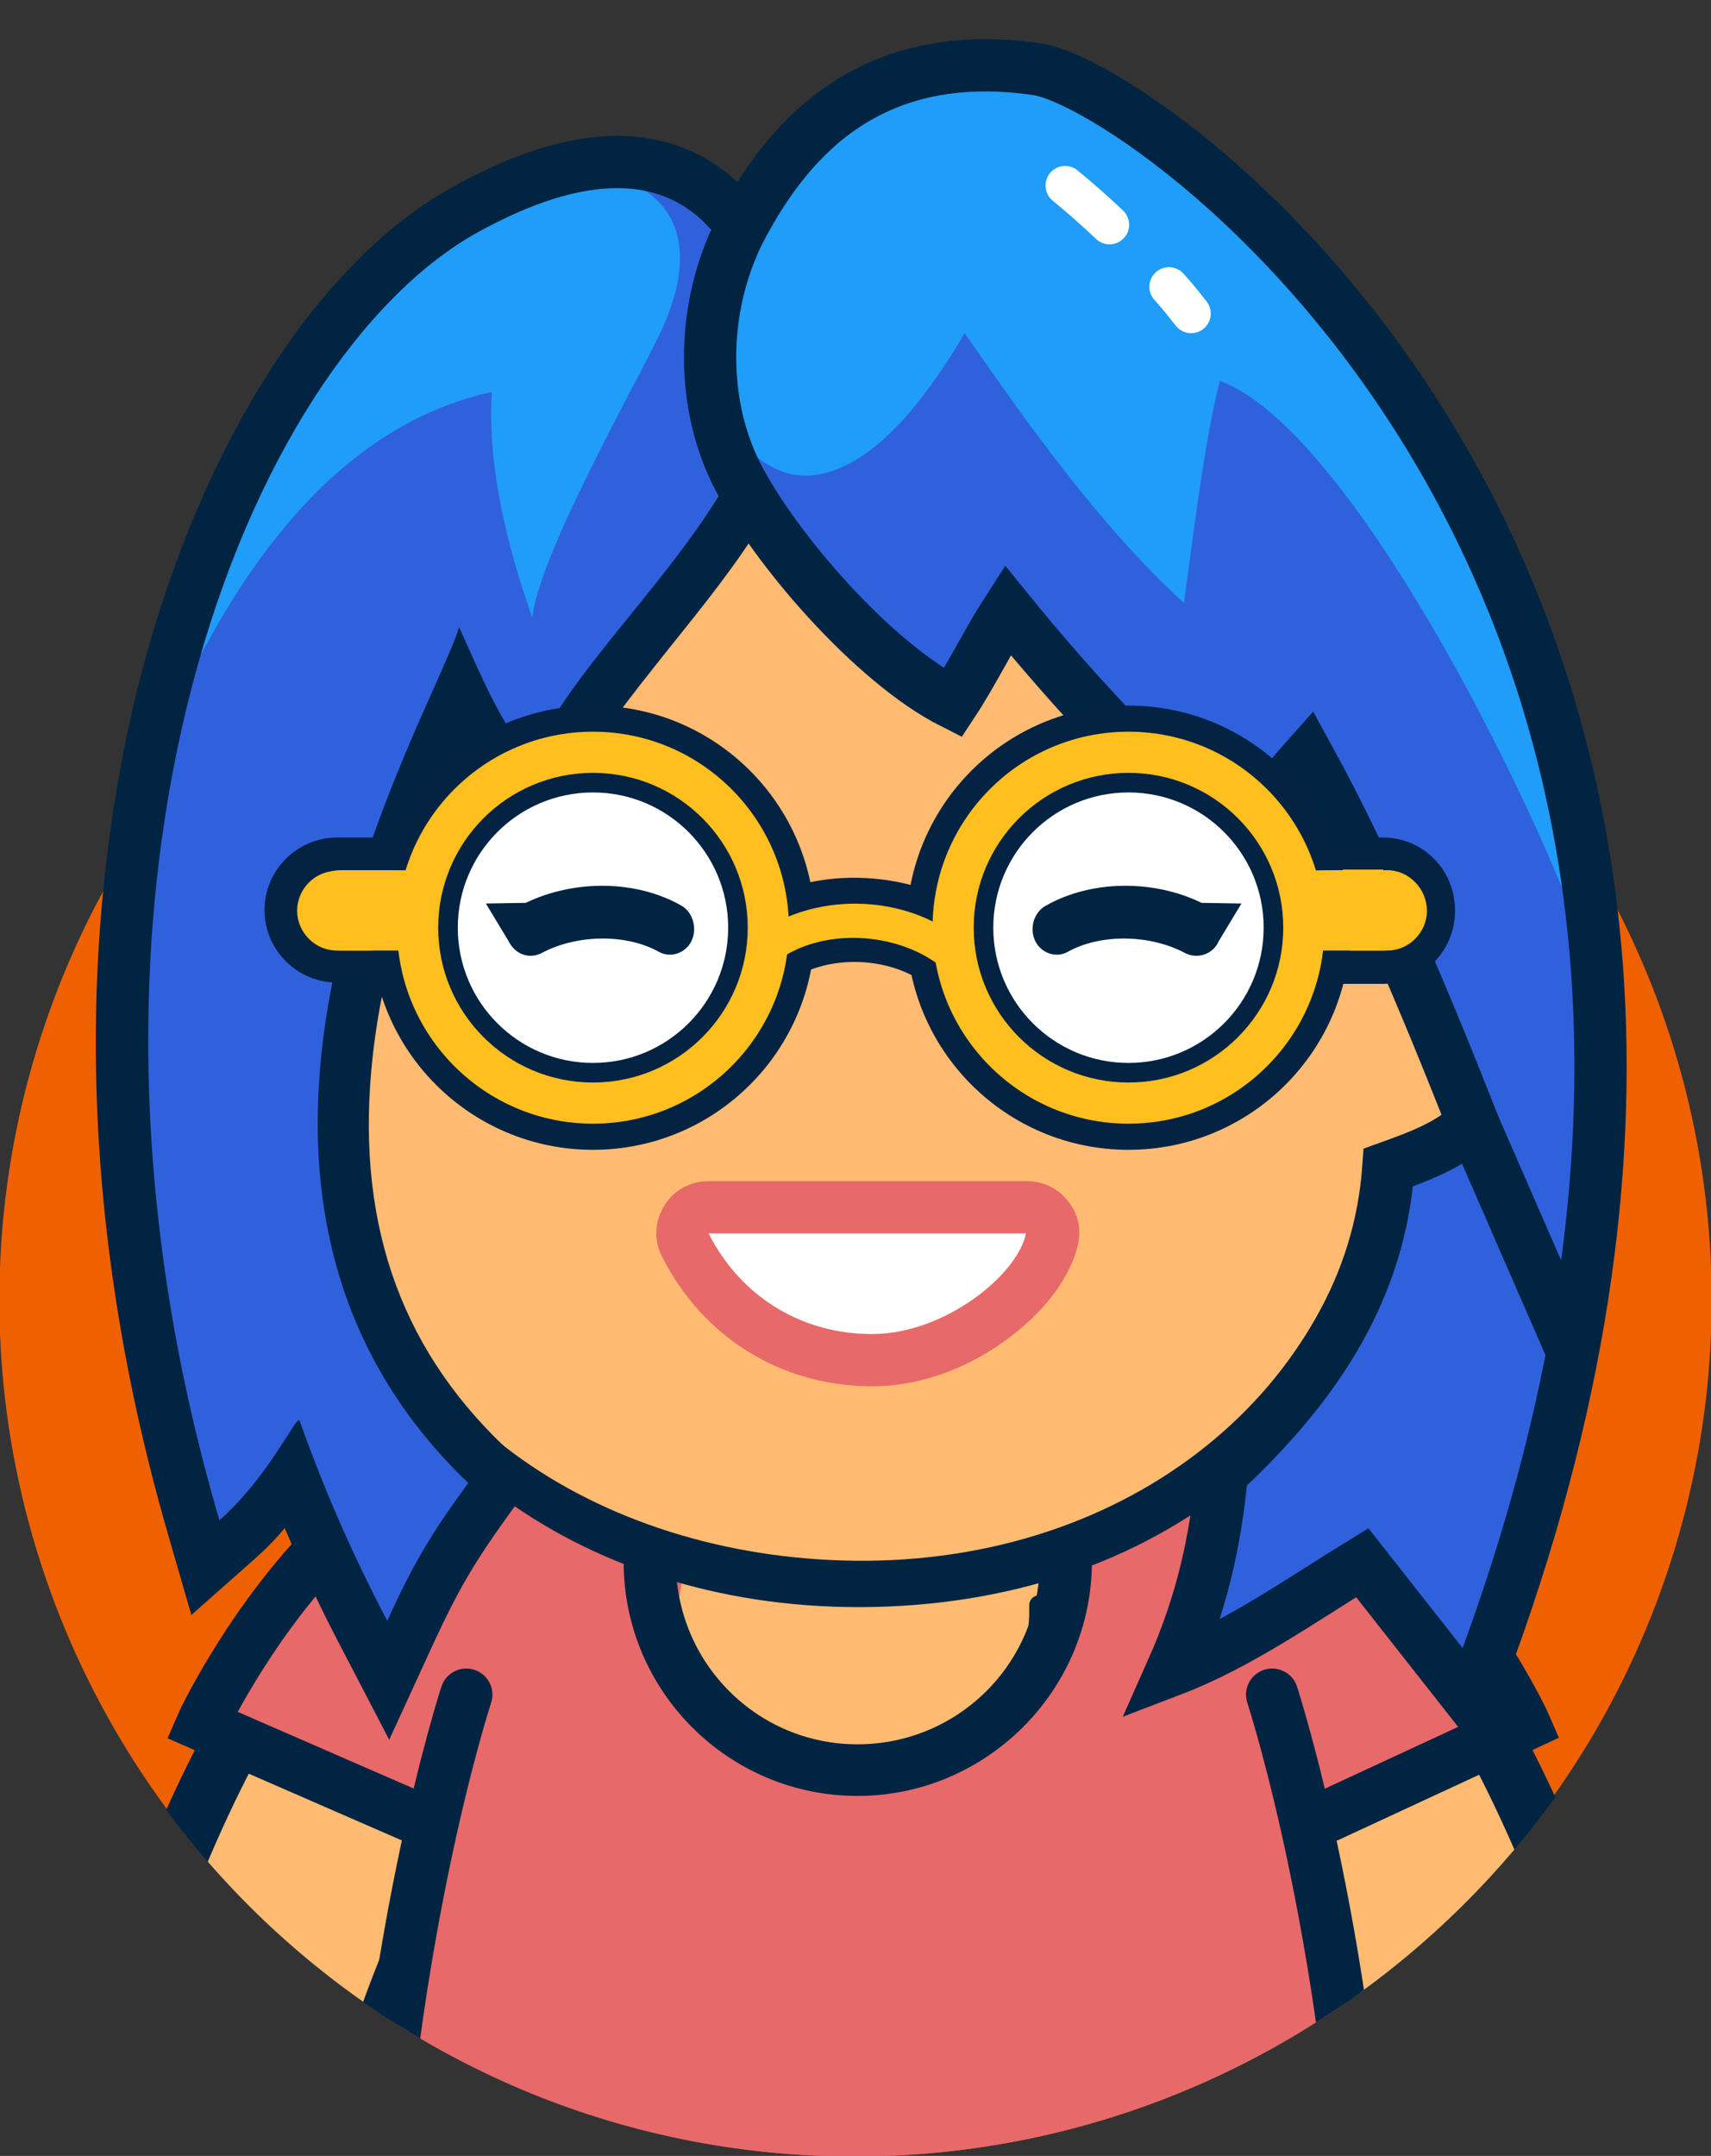 <?xml version="1.0" encoding="utf-8"?>
<!-- Generator: Adobe Illustrator 24.0.1, SVG Export Plug-In . SVG Version: 6.00 Build 0)  -->
<svg version="1.1" xmlns="http://www.w3.org/2000/svg" xmlns:xlink="http://www.w3.org/1999/xlink" x="0px" y="0px"
	 viewBox="0 0 262 330" style="enable-background:new 0 0 262 330;" xml:space="preserve">
<rect x="0" y="0" width="262" height="330" fill="#333333" stroke="none"/>
<style type="text/css">
	.st0{clip-path:url(#SVGID_2_);fill:#EF6100;}
	
		.st1{clip-path:url(#SVGID_4_);fill:none;stroke:#012442;stroke-width:48;stroke-linecap:round;stroke-linejoin:round;stroke-miterlimit:10;}
	
		.st2{clip-path:url(#SVGID_6_);fill:none;stroke:#FFBB71;stroke-width:30;stroke-linecap:round;stroke-linejoin:round;stroke-miterlimit:10;}
	
		.st3{clip-path:url(#SVGID_8_);fill:none;stroke:#012442;stroke-width:48;stroke-linecap:round;stroke-linejoin:round;stroke-miterlimit:10;}
	
		.st4{clip-path:url(#SVGID_10_);fill:none;stroke:#FFBB71;stroke-width:30;stroke-linecap:round;stroke-linejoin:round;stroke-miterlimit:10;}
	.st5{clip-path:url(#SVGID_12_);fill:#FFBB71;}
	
		.st6{clip-path:url(#SVGID_14_);fill:#E86969;stroke:#012442;stroke-width:3;stroke-linecap:round;stroke-linejoin:round;stroke-miterlimit:10;}
	.st7{clip-path:url(#SVGID_16_);}
	.st8{fill:#E86969;}
	.st9{clip-path:url(#SVGID_18_);}
	.st10{fill:none;stroke:#012442;stroke-width:8;stroke-linecap:round;stroke-miterlimit:10;}
	.st11{clip-path:url(#SVGID_20_);}
	.st12{clip-path:url(#SVGID_22_);}
	.st13{clip-path:url(#SVGID_24_);}
	.st14{fill:#012442;}
	.st15{clip-path:url(#SVGID_26_);fill:none;stroke:#012442;stroke-width:8;stroke-linecap:round;stroke-miterlimit:10;}
	.st16{clip-path:url(#SVGID_28_);fill:none;stroke:#012442;stroke-width:8;stroke-linecap:round;stroke-miterlimit:10;}
	.st17{clip-path:url(#SVGID_30_);}
	.st18{clip-path:url(#SVGID_32_);}
	.st19{fill:#F7E9DE;}
	.st20{clip-path:url(#SVGID_34_);fill:#FFBB71;}
	.st21{clip-path:url(#SVGID_36_);}
	.st22{fill:#FFFFFF;}
	.st23{clip-path:url(#SVGID_38_);fill:#1F9DF9;}
	.st24{clip-path:url(#SVGID_40_);fill:#3061DD;}
	.st25{clip-path:url(#SVGID_42_);}
	.st26{clip-path:url(#SVGID_44_);fill:#3061DD;}
	.st27{clip-path:url(#SVGID_46_);fill:#1F9DF9;}
	.st28{clip-path:url(#SVGID_48_);fill:none;stroke:#012442;stroke-width:8;stroke-miterlimit:10;}
	.st29{clip-path:url(#SVGID_50_);}
	.st30{fill:#FFBF1F;}
	.st31{fill:#042342;}
	.st32{fill:#FFBF1F;stroke:#042342;stroke-width:4;stroke-linecap:round;stroke-linejoin:round;stroke-miterlimit:10;}
	.st33{fill:#FFFFFF;stroke:#042342;stroke-width:3;stroke-linecap:round;stroke-linejoin:round;stroke-miterlimit:10;}
	.st34{clip-path:url(#SVGID_52_);}
	.st35{clip-path:url(#SVGID_54_);}
	.st36{clip-path:url(#SVGID_56_);fill:none;stroke:#012442;stroke-width:8;stroke-miterlimit:10;}
	
		.st37{clip-path:url(#SVGID_58_);fill:none;stroke:#FFFFFF;stroke-width:6;stroke-linecap:round;stroke-linejoin:round;stroke-miterlimit:10;}
	
		.st38{clip-path:url(#SVGID_60_);fill:none;stroke:#FFFFFF;stroke-width:6;stroke-linecap:round;stroke-linejoin:round;stroke-miterlimit:10;}
	.st39{display:none;}
	.st40{display:inline;fill:#FFFFFF;}
	.st41{display:inline;opacity:0.33;fill:none;stroke:#000000;stroke-miterlimit:10;enable-background:new    ;}
	.st42{display:inline;}
	.st43{fill:#2BB2FC;}
	.st44{fill:none;stroke:#2BB2FC;stroke-miterlimit:10;}
</style>
<g id="Camada_1">
	<g id="Camada_5">
		<g>
			<g>
				<g>
					<defs>
						<path id="SVGID_1_" d="M285.1-9.4H-25.1v207.8h24.8c0,0.2,0,0.4,0,0.6c0,72.4,58.7,131.1,131.1,131.1
							c72.4,0,132-58.7,132-131.1c0-0.2,0-0.4,0-0.6h22.3L285.1-9.4L285.1-9.4z"/>
					</defs>
					<clipPath id="SVGID_2_">
						<use xlink:href="#SVGID_1_"  style="overflow:visible;"/>
					</clipPath>
					<circle class="st0" cx="131" cy="199" r="131.1"/>
				</g>
				<g>
					<defs>
						<path id="SVGID_3_" d="M285.1-9.4H-25.1v207.8h24.8c0,0.2,0,0.4,0,0.6c0,72.4,58.7,131.1,131.1,131.1
							c72.4,0,132-58.7,132-131.1c0-0.2,0-0.4,0-0.6h22.3L285.1-9.4L285.1-9.4z"/>
					</defs>
					<clipPath id="SVGID_4_">
						<use xlink:href="#SVGID_3_"  style="overflow:visible;"/>
					</clipPath>
					<path class="st1" d="M190.7,246.7c0,0,26.9,22.6,41.2,85.1"/>
				</g>
				<g>
					<defs>
						<path id="SVGID_5_" d="M285.1-9.4H-25.1v207.8h24.8c0,0.2,0,0.4,0,0.6c0,72.4,58.7,131.1,131.1,131.1
							c72.4,0,132-58.7,132-131.1c0-0.2,0-0.4,0-0.6h22.3L285.1-9.4L285.1-9.4z"/>
					</defs>
					<clipPath id="SVGID_6_">
						<use xlink:href="#SVGID_5_"  style="overflow:visible;"/>
					</clipPath>
					<path class="st2" d="M190.7,246.7c0,0,26.9,22.6,41.2,85.1"/>
				</g>
				<g>
					<defs>
						<path id="SVGID_7_" d="M285.1-9.4H-25.1v207.8h24.8c0,0.2,0,0.4,0,0.6c0,72.4,58.7,131.1,131.1,131.1
							c72.4,0,132-58.7,132-131.1c0-0.2,0-0.4,0-0.6h22.3L285.1-9.4L285.1-9.4z"/>
					</defs>
					<clipPath id="SVGID_8_">
						<use xlink:href="#SVGID_7_"  style="overflow:visible;"/>
					</clipPath>
					<path class="st3" d="M73.8,246.7c0,0-26.9,22.6-41.2,85.1"/>
				</g>
				<g>
					<defs>
						<path id="SVGID_9_" d="M285.1-9.4H-25.1v207.8h24.8c0,0.2,0,0.4,0,0.6c0,72.4,58.7,131.1,131.1,131.1
							c72.4,0,132-58.7,132-131.1c0-0.2,0-0.4,0-0.6h22.3L285.1-9.4L285.1-9.4z"/>
					</defs>
					<clipPath id="SVGID_10_">
						<use xlink:href="#SVGID_9_"  style="overflow:visible;"/>
					</clipPath>
					<path class="st4" d="M73.8,246.7c0,0-26.9,22.6-41.2,85.1"/>
				</g>
				<g>
					<defs>
						<path id="SVGID_11_" d="M285.1-9.4H-25.1v207.8h24.8c0,0.2,0,0.4,0,0.6c0,72.4,58.7,131.1,131.1,131.1
							c72.4,0,132-58.7,132-131.1c0-0.2,0-0.4,0-0.6h22.3L285.1-9.4L285.1-9.4z"/>
					</defs>
					<clipPath id="SVGID_12_">
						<use xlink:href="#SVGID_11_"  style="overflow:visible;"/>
					</clipPath>
					<path class="st5" d="M166.9,230.9l-1-5.9h-67l-1,5.9c-0.3,1.6-0.4,3.2-0.4,4.7c0,17.4,15.6,31.6,34.8,31.6s34.9-14.2,34.9-31.6
						C167.3,234.1,167.1,232.5,166.9,230.9z"/>
				</g>
				<g>
					<defs>
						<path id="SVGID_13_" d="M285.1-9.4H-25.1v207.8h24.8c0,0.2,0,0.4,0,0.6c0,72.4,58.7,131.1,131.1,131.1
							c72.4,0,132-58.7,132-131.1c0-0.2,0-0.4,0-0.6h22.3L285.1-9.4L285.1-9.4z"/>
					</defs>
					<clipPath id="SVGID_14_">
						<use xlink:href="#SVGID_13_"  style="overflow:visible;"/>
					</clipPath>
					<path class="st6" d="M173.7,238.5c-4.7,2.8-9.6,5.1-14.6,7.2c0,0.3,0,0.7,0,1c0,13.6-12.5,24.6-27.9,24.6
						c-14.2,0-26-9.5-27.6-21.6c-6-2.5-11.4-6.3-15.8-11.8C53.7,272.1,55.4,365,55.4,365l156.9-0.9
						C212.3,364.2,213.8,279.2,173.7,238.5z"/>
				</g>
				<g>
					<defs>
						<path id="SVGID_15_" d="M285.1-9.4H-25.1v207.8h24.8c0,0.2,0,0.4,0,0.6c0,72.4,58.7,131.1,131.1,131.1
							c72.4,0,132-58.7,132-131.1c0-0.2,0-0.4,0-0.6h22.3L285.1-9.4L285.1-9.4z"/>
					</defs>
					<clipPath id="SVGID_16_">
						<use xlink:href="#SVGID_15_"  style="overflow:visible;"/>
					</clipPath>
					<g class="st7">
						<g>
							<path class="st8" d="M183.2,286.6l48.4-24.6c-0.3-0.7-22.5-47-56.5-41.1l-7,1.1c-10.8,4.4-9.6,19.3-5.3,30.1L183.2,286.6z"/>
						</g>
					</g>
				</g>
				<g>
					<defs>
						<path id="SVGID_17_" d="M285.1-9.4H-25.1v207.8h24.8c0,0.2,0,0.4,0,0.6c0,72.4,58.7,131.1,131.1,131.1
							c72.4,0,132-58.7,132-131.1c0-0.2,0-0.4,0-0.6h22.3L285.1-9.4L285.1-9.4z"/>
					</defs>
					<clipPath id="SVGID_18_">
						<use xlink:href="#SVGID_17_"  style="overflow:visible;"/>
					</clipPath>
					<g class="st9">
						<path class="st10" d="M203.3,278l30.2-14c-0.3-0.7-25.6-54.2-62.5-42"/>
					</g>
				</g>
				<g>
					<defs>
						<path id="SVGID_19_" d="M285.1-9.4H-25.1v207.8h24.8c0,0.2,0,0.4,0,0.6c0,72.4,58.7,131.1,131.1,131.1
							c72.4,0,132-58.7,132-131.1c0-0.2,0-0.4,0-0.6h22.3L285.1-9.4L285.1-9.4z"/>
					</defs>
					<clipPath id="SVGID_20_">
						<use xlink:href="#SVGID_19_"  style="overflow:visible;"/>
					</clipPath>
					<g class="st11">
						<g>
							<path class="st8" d="M81.3,286.6L32.9,262c0.3-0.7,22.5-47,56.5-41.1l7,1.1c10.8,4.4,9.6,19.3,5.3,30.1L81.3,286.6z"/>
						</g>
					</g>
				</g>
				<g>
					<defs>
						<path id="SVGID_21_" d="M285.1-9.4H-25.1v207.8h24.8c0,0.2,0,0.4,0,0.6c0,72.4,58.7,131.1,131.1,131.1
							c72.4,0,132-58.7,132-131.1c0-0.2,0-0.4,0-0.6h22.3L285.1-9.4L285.1-9.4z"/>
					</defs>
					<clipPath id="SVGID_22_">
						<use xlink:href="#SVGID_21_"  style="overflow:visible;"/>
					</clipPath>
					<g class="st12">
						<path class="st10" d="M65.1,278.9L30.9,264c0.3-0.7,25.6-54.2,62.5-42"/>
					</g>
				</g>
				<g>
					<defs>
						<path id="SVGID_23_" d="M285.1-9.4H-25.1v207.8h24.8c0,0.2,0,0.4,0,0.6c0,72.4,58.7,131.1,131.1,131.1
							c72.4,0,132-58.7,132-131.1c0-0.2,0-0.4,0-0.6h22.3L285.1-9.4L285.1-9.4z"/>
					</defs>
					<clipPath id="SVGID_24_">
						<use xlink:href="#SVGID_23_"  style="overflow:visible;"/>
					</clipPath>
					<g class="st13">
						<path class="st14" d="M158.9,235.1c0.2,1.3,0.3,2.7,0.3,4.1c0,15.4-12.5,27.8-27.9,27.8s-27.8-12.5-27.8-27.9
							c0-1.4,0.1-2.7,0.3-4.1L158.9,235.1 M165.8,227.1h-6.9h-55.1h-6.9l-1,6.8c-0.2,1.7-0.4,3.5-0.4,5.2
							c0,19.8,16.1,35.8,35.8,35.8s35.9-16.1,35.9-35.9c0-1.7-0.1-3.5-0.4-5.2L165.8,227.1L165.8,227.1z"/>
					</g>
				</g>
				<g>
					<defs>
						<path id="SVGID_25_" d="M285.1-9.4H-25.1v207.8h24.8c0,0.2,0,0.4,0,0.6c0,72.4,58.7,131.1,131.1,131.1
							c72.4,0,132-58.7,132-131.1c0-0.2,0-0.4,0-0.6h22.3L285.1-9.4L285.1-9.4z"/>
					</defs>
					<clipPath id="SVGID_26_">
						<use xlink:href="#SVGID_25_"  style="overflow:visible;"/>
					</clipPath>
					<path class="st15" d="M194.8,259.4c0,0,13,39.5,14.6,95.2"/>
				</g>
				<g>
					<defs>
						<path id="SVGID_27_" d="M285.1-9.4H-25.1v207.8h24.8c0,0.2,0,0.4,0,0.6c0,72.4,58.7,131.1,131.1,131.1
							c72.4,0,132-58.7,132-131.1c0-0.2,0-0.4,0-0.6h22.3L285.1-9.4L285.1-9.4z"/>
					</defs>
					<clipPath id="SVGID_28_">
						<use xlink:href="#SVGID_27_"  style="overflow:visible;"/>
					</clipPath>
					<path class="st16" d="M71.4,259.4c0,0-13,39.5-14.6,95.2"/>
				</g>
				<g>
					<defs>
						<path id="SVGID_29_" d="M285.1-9.4H-25.1v207.8h24.8c0,0.2,0,0.4,0,0.6c0,72.4,58.7,131.1,131.1,131.1
							c72.4,0,132-58.7,132-131.1c0-0.2,0-0.4,0-0.6h22.3L285.1-9.4L285.1-9.4z"/>
					</defs>
					<clipPath id="SVGID_30_">
						<use xlink:href="#SVGID_29_"  style="overflow:visible;"/>
					</clipPath>
					<g class="st17">
						<path class="st14" d="M130.4,57.8c28.8,0,57.8,10.4,71.1,32.8c9.4,15.7,7.7,51.4,7.7,51.4c0.4,0,0.6,0,0.7,0c0,0,0,0,0.1,0
							c9.4,0,16.9,7.6,17,16.9c0,9.4-7.5,17-16.9,17c-0.1,0-0.5,0-1.1,0c-4.2,36.4-35.1,62-76.9,62.1c-0.1,0-0.2,0-0.4,0
							c-42.1,0-73.3-25.9-77.2-62.8c-1.4,0-2.3,0-2.4,0c0,0,0,0-0.1,0c-9.1,0-16.6-7.4-16.6-16.6c0-9.2,7.4-16.6,16.5-16.7
							c0.1,0,0.8,0,1.9,0l-0.1-7.3c0-4.5-0.3-35.3,7.1-47.1C72.9,68.3,101.5,57.8,130.4,57.8 M130.4,49.8c-15.7,0-31,2.9-44.2,8.3
							C71.8,64,60.7,72.7,54,83.4c-5.6,8.9-8.3,26-8.3,50.8v0.5v0.1v0c-4.2,1.1-8.1,3.3-11.2,6.5c-4.6,4.7-7.2,10.9-7.2,17.4
							c0,12,8.7,22,20.1,24.1c7.2,37.6,40.9,63.2,84.1,63.2h0.4c22.3-0.1,42.2-6.7,57.6-19.3c13.6-11.1,22.8-26.4,26.3-43.5
							c4.4-1.1,8.5-3.4,11.9-6.7c4.7-4.7,7.3-11,7.3-17.7c0-11.1-7.4-20.6-17.6-23.7c0-12-1.1-35.5-9-48.7
							c-7.1-12-18.7-21.7-33.5-28C161.8,52.8,146.4,49.8,130.4,49.8L130.4,49.8z"/>
					</g>
				</g>
				<g>
					<defs>
						<path id="SVGID_31_" d="M285.1-9.4H-25.1v207.8h24.8c0,0.2,0,0.4,0,0.6c0,72.4,58.7,131.1,131.1,131.1
							c72.4,0,132-58.7,132-131.1c0-0.2,0-0.4,0-0.6h22.3L285.1-9.4L285.1-9.4z"/>
					</defs>
					<clipPath id="SVGID_32_">
						<use xlink:href="#SVGID_31_"  style="overflow:visible;"/>
					</clipPath>
					<g class="st18">
						<g>
							<path class="st19" d="M210.2,150.3c5.8,0,10.6,4.7,10.6,10.5s-4.7,10.6-10.5,10.6c-5.8,0-10.6-4.7-10.6-10.5
								C199.6,155,204.4,150.3,210.2,150.3"/>
						</g>
					</g>
				</g>
				<g>
					<defs>
						<path id="SVGID_33_" d="M285.1-9.4H-25.1v207.8h24.8c0,0.2,0,0.4,0,0.6c0,72.4,58.7,131.1,131.1,131.1
							c72.4,0,132-58.7,132-131.1c0-0.2,0-0.4,0-0.6h22.3L285.1-9.4L285.1-9.4z"/>
					</defs>
					<clipPath id="SVGID_34_">
						<use xlink:href="#SVGID_33_"  style="overflow:visible;"/>
					</clipPath>
					<path class="st20" d="M209.9,142l-0.2-12.8c0-19.3-4.6-36.4-12.2-46.8c-12.7-17.7-37.4-23.9-57.8-25.2
						c-4.9-0.3-58.6-2.5-78,25.3c-7.9,11.4-9.1,22-9.1,37.1l0.1,22.5c-1.2,0-2,0-2.1,0c-9.2,0,1.2,36.2,2.6,36.2
						c3.5,37.4,38.4,60.1,77.6,60.6c42.1,0.5,75-26.1,79-62.9c0,0,0.1,0,0.1,0c9.4,0,16.9-7.6,16.9-17
						C226.9,149.5,219.3,142,209.9,142z"/>
				</g>
				<g>
					<defs>
						<path id="SVGID_35_" d="M285.1-9.4H-25.1v207.8h24.8c0,0.2,0,0.4,0,0.6c0,72.4,58.7,131.1,131.1,131.1
							c72.4,0,132-58.7,132-131.1c0-0.2,0-0.4,0-0.6h22.3L285.1-9.4L285.1-9.4z"/>
					</defs>
					<clipPath id="SVGID_36_">
						<use xlink:href="#SVGID_35_"  style="overflow:visible;"/>
					</clipPath>
					<g class="st21">
						<g>
							<path class="st22" d="M133.5,208.2c-12.3,0-23-6.6-28.6-17.6c-0.6-1.2-0.6-2.7,0.2-3.9s2-1.9,3.4-1.9l48.7,0
								c1.2,0,2.3,0.5,3.1,1.5c0.8,0.9,1.1,2.1,0.8,3.3C159.4,198,146.4,208.2,133.5,208.2z"/>
							<path class="st8" d="M108.5,188.8l48.6,0c-1.2,6.2-12.3,15.4-23.6,15.4C123.3,204.2,113.7,199,108.5,188.8 M108.5,180.8
								c-2.8,0-5.4,1.4-6.8,3.8c-1.5,2.4-1.6,5.3-0.3,7.8c6.3,12.4,18.3,19.8,32.2,19.8c6.8,0,13.9-2.4,20.2-6.9
								c6.1-4.4,10.2-9.8,11.3-15c0.5-2.4-0.1-4.8-1.7-6.6c-1.5-1.9-3.8-2.9-6.2-2.9L108.5,180.8L108.5,180.8L108.5,180.8z"/>
						</g>
					</g>
				</g>
				<g>
					<defs>
						<path id="SVGID_37_" d="M285.1-9.4H-25.1v207.8h24.8c0,0.2,0,0.4,0,0.6c0,72.4,58.7,131.1,131.1,131.1
							c72.4,0,132-58.7,132-131.1c0-0.2,0-0.4,0-0.6h22.3L285.1-9.4L285.1-9.4z"/>
					</defs>
					<clipPath id="SVGID_38_">
						<use xlink:href="#SVGID_37_"  style="overflow:visible;"/>
					</clipPath>
					<path class="st23" d="M65.3,34.9c-13.4,8.8-24,29.9-31.1,44.2c-25.6,51-16.3,112-3.7,162.7c7.6-6.8,14.9-25.4,15.3-24.2
						c3.8,10.5,8.3,24.7,13.4,34.6c4.1-8.8,8.7-19.3,14.4-27.1c-13.2-10.6-23.4-30-22.5-47c-12.6,1.3-24.9-10.5-24.2-23.2
						s14.4-22.9,26.8-20.1c7.4-12.5,12.3-25.8,16.5-39.8c3.6,7.7,8,18,13.2,24.7c9.1-19.3,15.2-26.7,25.8-41.8
						c1.7-2.4,5.8-13.8,6.9-16.6c1-2.6,9.1-16-13.3-34.4C98.3,23.3,78.7,26.2,65.3,34.9z"/>
				</g>
				<g>
					<defs>
						<path id="SVGID_39_" d="M285.1-9.4H-25.1v207.8h24.8c0,0.2,0,0.4,0,0.6c0,72.4,58.7,131.1,131.1,131.1
							c72.4,0,132-58.7,132-131.1c0-0.2,0-0.4,0-0.6h22.3L285.1-9.4L285.1-9.4z"/>
					</defs>
					<clipPath id="SVGID_40_">
						<use xlink:href="#SVGID_39_"  style="overflow:visible;"/>
					</clipPath>
					<path class="st24" d="M102.9,27c-0.7-0.6-9.7,0-11-0.2c5.6,0.4,18.2,5.7,8.9,24.8c-3.9,8-18.1,33.1-19.3,42.9
						c-3.8-10.7-6.9-23.2-6.2-34.5c-35.5,7.8-49.2,52.2-54.4,60.2c-7.2,40.7,0.3,84,9.7,121.6c7.6-6.8,14.9-25.4,15.3-24.2
						c3.8,10.5,8.3,24.7,13.4,34.6c4.1-8.8,8.7-19.3,14.4-27.1c-13.2-10.6-23.4-30-22.5-47c-3.9-25.2,15-65.2,19.1-79.1
						c3.6,7.7,8,14,13.2,20.7c9.1-19.3,15.2-26.7,25.8-41.8c1.7-2.4,5.8-13.8,6.9-16.6C117.2,58.8,125.3,45.3,102.9,27z"/>
				</g>
				<g>
					<defs>
						<path id="SVGID_41_" d="M285.1-9.4H-25.1v207.8h24.8c0,0.2,0,0.4,0,0.6c0,72.4,58.7,131.1,131.1,131.1
							c72.4,0,132-58.7,132-131.1c0-0.2,0-0.4,0-0.6h22.3L285.1-9.4L285.1-9.4z"/>
					</defs>
					<clipPath id="SVGID_42_">
						<use xlink:href="#SVGID_41_"  style="overflow:visible;"/>
					</clipPath>
					<g class="st25">
						<path class="st14" d="M94.5,28.8c17.7,0,21.6,19.4,21.8,29.2c0.2,19.6-30.1,43.2-34.8,58.7c-5.2-6.7-7.7-13-11.2-20.7
							c-4.2,13.9-47.4,84.3,1.4,131c-5.7,7.8-8.4,12.3-12.4,21.1c-5.2-9.9-9.7-20.1-13.4-30.6c0-0.1-0.1-0.1-0.1-0.1
							c-0.8,0-5,9-12.2,15.3C4.9,135,38.1,55.3,72.9,35.7C81.7,30.8,88.8,28.8,94.5,28.8 M94.5,20.8c-7.5,0-16.1,2.7-25.5,8
							c-20.5,11.5-38.1,39.2-47.3,74.1c-7.4,28.4-12.7,74.3,4.1,132.2l3.5,12.1l9.5-8.4c1.8-1.6,3.4-3.2,4.8-4.9
							c2.6,6.1,5.4,12.1,8.5,18l7.5,14.4l6.8-14.8c3.8-8.2,6.2-12.3,11.6-19.8l4.1-5.6l-5-4.8c-16.2-15.5-22.8-35.1-20-59.9
							c2-17.6,8.4-34.3,13.6-46.2c1.3,2.1,2.7,4.3,4.4,6.4l9.5,12.2l4.4-14.8c1.5-4.9,7.6-12.4,13.4-19.7
							c10.2-12.7,21.9-27,21.7-41.5c-0.1-3.7-0.6-13.3-5.2-21.9C113.9,26.2,105.1,20.8,94.5,20.8L94.5,20.8z"/>
					</g>
				</g>
				<g>
					<defs>
						<path id="SVGID_43_" d="M285.1-9.4H-25.1v207.8h24.8c0,0.2,0,0.4,0,0.6c0,72.4,58.7,131.1,131.1,131.1
							c72.4,0,132-58.7,132-131.1c0-0.2,0-0.4,0-0.6h22.3L285.1-9.4L285.1-9.4z"/>
					</defs>
					<clipPath id="SVGID_44_">
						<use xlink:href="#SVGID_43_"  style="overflow:visible;"/>
					</clipPath>
					<path class="st26" d="M225.5,171.8c-7.1-18-15.8-38.9-25.2-56c-4.1,4.6-7.6,9.1-10.9,14.2c-12.8-11.2-24.4-23.4-35.1-36.6
						c-3.1,4.8-5.3,9.5-8.4,14.2c-12.3-6.2-27.6-24-33.2-35.2c-5.8-11.8-5.1-26.8,1.2-38.3s18.3-27.4,44.9-23.5
						c17.4,2.5,131.5,82.8,66.4,249.7c-5.5-7-11.1-14.1-16.6-21.1c-9.3,5.7-19.9,11.5-30.1,15.4c4.4-9.9,7.6-20.3,8.6-31.1
						c15.3-9.7,24.2-26.8,25.5-44.8C217,177.1,222.2,175.3,225.5,171.8z"/>
				</g>
				<g>
					<defs>
						<path id="SVGID_45_" d="M285.1-9.4H-25.1v207.8h24.8c0,0.2,0,0.4,0,0.6c0,72.4,58.7,131.1,131.1,131.1
							c72.4,0,132-58.7,132-131.1c0-0.2,0-0.4,0-0.6h22.3L285.1-9.4L285.1-9.4z"/>
					</defs>
					<clipPath id="SVGID_46_">
						<use xlink:href="#SVGID_45_"  style="overflow:visible;"/>
					</clipPath>
					<path class="st27" d="M119.6,72.1c5.8,2.3,12.2-1.4,16.7-5.8c4.1-3.9,8.6-10.4,11.4-15.3c10,14.3,20.7,29.5,33.6,41.3
						c1.3-9.4,3.1-24.8,5.5-34c20.1,7.4,48.4,64.8,55.9,86.8c-1.8-47.4-25.4-93.5-62.8-122.7c-4.9-3.8-10.1-7.4-16-9.4
						c-6.4-2.2-13.3-2.4-20.1-2c-2.8,0.1-5.6,0.4-8.3,1.3c-7.5,2.6-12.2,10-15.6,17.2C115.1,39.8,102.9,65.5,119.6,72.1z"/>
				</g>
				<g>
					<defs>
						<path id="SVGID_47_" d="M285.1-9.4H-25.1v207.8h24.8c0,0.2,0,0.4,0,0.6c0,72.4,58.7,131.1,131.1,131.1
							c72.4,0,132-58.7,132-131.1c0-0.2,0-0.4,0-0.6h22.3L285.1-9.4L285.1-9.4z"/>
					</defs>
					<clipPath id="SVGID_48_">
						<use xlink:href="#SVGID_47_"  style="overflow:visible;"/>
					</clipPath>
					<path class="st28" d="M225.5,171.8c-7.1-18-15.8-38.9-25.2-56c-4.1,4.6-7.6,9.1-10.9,14.2c-12.8-11.2-24.4-23.4-35.1-36.6
						c-3.1,4.8-5.3,9.5-8.4,14.2c-12.3-6.2-27.6-24-33.2-35.2c-5.8-11.8-5.1-26.8,1.2-38.3s18.3-27.4,44.9-23.5
						c17.4,2.5,131.5,82.8,66.4,249.7c-5.5-7-11.1-14.1-16.6-21.1c-9.3,5.7-18.9,12.5-29.1,16.4c4.4-9.9,6.6-19.3,7.6-30.1
						c15.2-14.1,24.2-28.8,25.5-46.8C217,177.1,222.2,175.3,225.5,171.8z"/>
				</g>
				<g>
					<defs>
						<path id="SVGID_49_" d="M285.1-9.4H-25.1v207.8h24.8c0,0.2,0,0.4,0,0.6c0,72.4,58.7,131.1,131.1,131.1
							c72.4,0,132-58.7,132-131.1c0-0.2,0-0.4,0-0.6h22.3L285.1-9.4L285.1-9.4z"/>
					</defs>
					<clipPath id="SVGID_50_">
						<use xlink:href="#SVGID_49_"  style="overflow:visible;"/>
					</clipPath>
					<g class="st29">
						<g>
							<g>
								<g>
									<path class="st30" d="M204.9,147.9c-0.3,0-0.6-0.1-0.9-0.1c-0.3,0-1-0.1-1.4-0.1c-2.2-0.2-4.1-0.4-4.3-2.6
										c0-0.2,0-0.5,0.1-0.7c0.3-1.2,0.4-2.4,0.3-3.5c-0.1-2.3-0.6-4.4-1.5-6.5c-0.3-0.7-0.3-1.5,0.1-2.2s1-1.1,1.8-1.3
										c0.7-0.1,5.4-0.1,5.4-0.1h7.3c4.8,0,8.6,3.9,8.6,8.6s-3.9,8.6-8.6,8.6L204.9,147.9L204.9,147.9z"/>
									<path class="st31" d="M211.8,133.2c3.4,0,6.1,2.7,6.1,6.1s-2.7,6.1-6.1,6.1h-7c0-0.2-4-0.4-4-0.6c0.3-1.4,0.4-2.8,0.4-4.2
										c-0.1-2.6-0.7-5.1-1.7-7.4c0.3-0.1,4.7-0.1,5-0.1H211.8 M211.8,128.2h-7.3c-1.1,0-5,0-5.9,0.2c-1.5,0.3-2.8,1.2-3.6,2.6
										s-0.8,3-0.2,4.4c0.8,1.8,1.2,3.7,1.3,5.6c0,0.9,0,1.9-0.3,2.9c-0.1,0.4-0.1,0.9-0.1,1.4c0.1,1.9,1.4,4.1,4.1,4.7
										c0.2,0.1,0.5,0.1,0.9,0.1c0.4,0.1,1,0.1,1.5,0.2c0.3,0,0.8,0.1,1.1,0.1c0.4,0.1,0.9,0.2,1.4,0.2h7c6.1,0,11.1-5,11.1-11.1
										C222.9,133.2,217.9,128.2,211.8,128.2L211.8,128.2z"/>
								</g>
							</g>
							<g>
								<path class="st30" d="M211.8,133.2h-7.3c-0.3,0-4.7,0-5,0.1c1,2.3,1.6,4.8,1.7,7.4c0.1,1.4-0.1,2.8-0.4,4.2
									c0,0.2,4,0.4,4,0.6h6.9c3.4,0,6.1-2.8,6.1-6.1S215.2,133.2,211.8,133.2z"/>
							</g>
						</g>
						<g>
							<g>
								<g>
									<path class="st30" d="M51.6,147.9c-4.8,0-8.6-3.9-8.6-8.6s3.9-8.6,8.6-8.6h7.3c0.1,0,4.8,0,5.4,0.1
										c0.8,0.1,1.4,0.6,1.8,1.3c0.4,0.7,0.4,1.5,0.1,2.2c-0.9,2.1-1.4,4.2-1.5,6.5c-0.1,1.2,0.1,2.4,0.3,3.5
										c0.1,0.2,0.1,0.5,0.1,0.7c-0.1,2.2-2.1,2.4-4.3,2.6c-0.4,0-1.1,0.1-1.4,0.1c-0.3,0.1-0.6,0.1-0.8,0.1L51.6,147.9
										L51.6,147.9z"/>
									<path class="st31" d="M58.9,133.2c0.3,0,4.7,0,5,0.1c-1,2.3-1.6,4.8-1.7,7.4c-0.1,1.4,0.1,2.8,0.4,4.2c0,0.2-4,0.4-4,0.6
										h-7c-3.4,0-6.1-2.8-6.1-6.1s2.7-6.1,6.1-6.1H58.9 M58.9,128.2h-7.3c-6.1,0-11.1,5-11.1,11.1c0,6.1,5,11.1,11.1,11.1h7
										c0.5,0,0.9-0.1,1.4-0.2c0.3,0,0.8-0.1,1.1-0.1c0.6-0.1,1.1-0.1,1.5-0.2c0.3,0,0.6-0.1,0.9-0.1c2.7-0.6,4-2.8,4.1-4.7
										c0-0.5,0-0.9-0.1-1.4c-0.2-1-0.3-1.9-0.3-2.9c0.1-1.9,0.5-3.9,1.3-5.6c0.6-1.4,0.5-3-0.2-4.4c-0.7-1.4-2-2.3-3.6-2.6
										C63.9,128.2,60.1,128.2,58.9,128.2L58.9,128.2z"/>
								</g>
							</g>
						</g>
						<circle class="st32" cx="90.8" cy="142" r="32"/>
						<circle class="st33" cx="90.8" cy="142" r="22.2"/>
						<circle class="st32" cx="172.8" cy="142" r="32"/>
						<circle class="st33" cx="172.8" cy="142" r="22.2"/>
						<g>
							<path class="st30" d="M117,143.9c8.3-5.7,21-5.4,28.9,0.7"/>
							<path class="st31" d="M141,135.9c-6.1-1.9-13-2.1-19.2-0.3c0.7,1.9,1.2,3.9,1.3,6c0.1,2-0.2,5.9-0.9,7.7
								c5.4-2.9,12.9-2.7,18.2,0.4c-0.5-1.5-0.8-5.1-0.9-6.7C139.4,140.5,139.9,138.1,141,135.9z"/>
						</g>
						<g>
							<path class="st30" d="M143.9,145.2c-0.1-1.3-0.9-2.6-0.6-3.9c-7.4-3.9-17-4-24.5-0.1c0.3,1.3,0.5,2.6,0.6,3.9
								c0,0.6,0,1.1,0,1.7c6.9-4.8,17.9-4.1,24.5,1C143.8,147,144,145.8,143.9,145.2z"/>
						</g>
						<g>
							<path class="st30" d="M212.4,133.2h-7.3c-0.3,0-4.7,0-5,0.1c1,2.3,1.6,4.8,1.7,7.4c0.1,1.4-0.1,2.8-0.4,4.2
								c0,0.2,0,0.4,0,0.6h11c3.4,0,6.1-2.8,6.1-6.1S215.8,133.2,212.4,133.2z"/>
						</g>
						<g>
							<path class="st30" d="M52.2,133.2h7.3c0.3,0,4.7,0,5,0.1c-1,2.3-1.6,4.8-1.7,7.4c-0.1,1.4,0.1,2.8,0.4,4.2c0,0.2,0,0.4,0,0.6
								h-11c-3.4,0-6.1-2.8-6.1-6.1S48.8,133.2,52.2,133.2z"/>
						</g>
					</g>
				</g>
				<g>
					<defs>
						<path id="SVGID_51_" d="M285.1-9.4H-25.1v207.8h24.8c0,0.2,0,0.4,0,0.6c0,72.4,58.7,131.1,131.1,131.1
							c72.4,0,132-58.7,132-131.1c0-0.2,0-0.4,0-0.6h22.3L285.1-9.4L285.1-9.4z"/>
					</defs>
					<clipPath id="SVGID_52_">
						<use xlink:href="#SVGID_51_"  style="overflow:visible;"/>
					</clipPath>
					<g class="st34">
						<path class="st14" d="M104.3,138.6c-6.9-3.9-16.3-4-23.8-0.4l-6.1,0.1l3.5,5.8c0.7,1.4,2,2.2,3.3,2.2c0.6,0,1.1-0.1,1.7-0.4
							c5.4-2.9,13-3,18-0.2c1.8,1,4.1,0.2,5-1.7C106.8,142.1,106.1,139.6,104.3,138.6z"/>
					</g>
				</g>
				<g>
					<defs>
						<path id="SVGID_53_" d="M285.1-9.4H-25.1v207.8h24.8c0,0.2,0,0.4,0,0.6c0,72.4,58.7,131.1,131.1,131.1
							c72.4,0,132-58.7,132-131.1c0-0.2,0-0.4,0-0.6h22.3L285.1-9.4L285.1-9.4z"/>
					</defs>
					<clipPath id="SVGID_54_">
						<use xlink:href="#SVGID_53_"  style="overflow:visible;"/>
					</clipPath>
					<g class="st35">
						<path class="st14" d="M160.2,138.6c6.9-3.9,16.4-4,23.8-0.4l6.1,0.1l-3.5,5.8c-0.6,1.4-2,2.2-3.4,2.2c-0.6,0-1.1-0.1-1.7-0.4
							c-5.4-2.9-13-3-18-0.2c-1.8,1-4.1,0.2-5-1.7C157.6,142.1,158.3,139.6,160.2,138.6z"/>
					</g>
				</g>
				<g>
					<defs>
						<path id="SVGID_55_" d="M285.1-9.4H-25.1v207.8h24.8c0,0.2,0,0.4,0,0.6c0,72.4,58.7,131.1,131.1,131.1
							c72.4,0,132-58.7,132-131.1c0-0.2,0-0.4,0-0.6h22.3L285.1-9.4L285.1-9.4z"/>
					</defs>
					<clipPath id="SVGID_56_">
						<use xlink:href="#SVGID_55_"  style="overflow:visible;"/>
					</clipPath>
					<line class="st36" x1="224.6" y1="169.8" x2="240.7" y2="206.7"/>
				</g>
				<g>
					<defs>
						<path id="SVGID_57_" d="M285.1-9.4H-25.1v207.8h24.8c0,0.2,0,0.4,0,0.6c0,72.4,58.7,131.1,131.1,131.1
							c72.4,0,132-58.7,132-131.1c0-0.2,0-0.4,0-0.6h22.3L285.1-9.4L285.1-9.4z"/>
					</defs>
					<clipPath id="SVGID_58_">
						<use xlink:href="#SVGID_57_"  style="overflow:visible;"/>
					</clipPath>
					<path class="st37" d="M179,43.9c1.2,1.3,2.3,2.7,3.4,4.1"/>
				</g>
				<g>
					<defs>
						<path id="SVGID_59_" d="M285.1-9.4H-25.1v207.8h24.8c0,0.2,0,0.4,0,0.6c0,72.4,58.7,131.1,131.1,131.1
							c72.4,0,132-58.7,132-131.1c0-0.2,0-0.4,0-0.6h22.3L285.1-9.4L285.1-9.4z"/>
					</defs>
					<clipPath id="SVGID_60_">
						<use xlink:href="#SVGID_59_"  style="overflow:visible;"/>
					</clipPath>
					<path class="st38" d="M163.1,28.4c2.3,1.9,4.6,3.9,6.8,6"/>
				</g>
			</g>
		</g>
	</g>
	<g id="Camada_4" class="st39">
		<path class="st40" d="M285.3-10H-25v207.8h24.8c0,0.2,0,0.4,0,0.6c0,72.4,58.7,131.1,131.1,131.1c72.4,0,131-58.7,131-131.1
			c0-0.2,0-0.4,0-0.6h23.3L285.3-10L285.3-10z"/>
	</g>
	<g id="Camada_3" class="st39">
		<circle class="st41" cx="130.9" cy="197.2" r="131.1"/>
		<path class="st40" d="M285.1-9.1H-25.2v207.8h24.9c0,0.2,0,0.4,0,0.6c0,72.4,58.7,131.1,131.1,131.1c72.4,0,131-58.7,131-131.1
			c0-0.2,0-0.4,0-0.6h23.3L285.1-9.1L285.1-9.1z"/>
	</g>
</g>
<g id="Camada_2" class="st39">
	<g class="st42">
		<g>
			<path class="st43" d="M261,1v328H1V1H261 M262,0H0v330h262V0L262,0z"/>
		</g>
		<line class="st44" x1="1.4" y1="139.5" x2="261.1" y2="139.5"/>
		<line class="st44" x1="0.8" y1="201.8" x2="261.1" y2="201.8"/>
		<line class="st44" x1="261.4" y1="242.8" x2="1.1" y2="242.8"/>
		<ellipse class="st44" cx="131" cy="161.8" rx="84.3" ry="80.6"/>
		<ellipse class="st44" cx="83.8" cy="139.5" rx="12.5" ry="12.5"/>
		<ellipse class="st44" cx="179.7" cy="139.5" rx="12.5" ry="12.5"/>
		<ellipse class="st44" cx="131" cy="198.7" rx="131" ry="131.3"/>
		<line class="st44" x1="131" y1="329.3" x2="131" y2="1.1"/>
		<line class="st44" x1="47" y1="329.3" x2="47" y2="1.1"/>
		<line class="st44" x1="215" y1="329.3" x2="215" y2="1.1"/>
	</g>
</g>
</svg>
